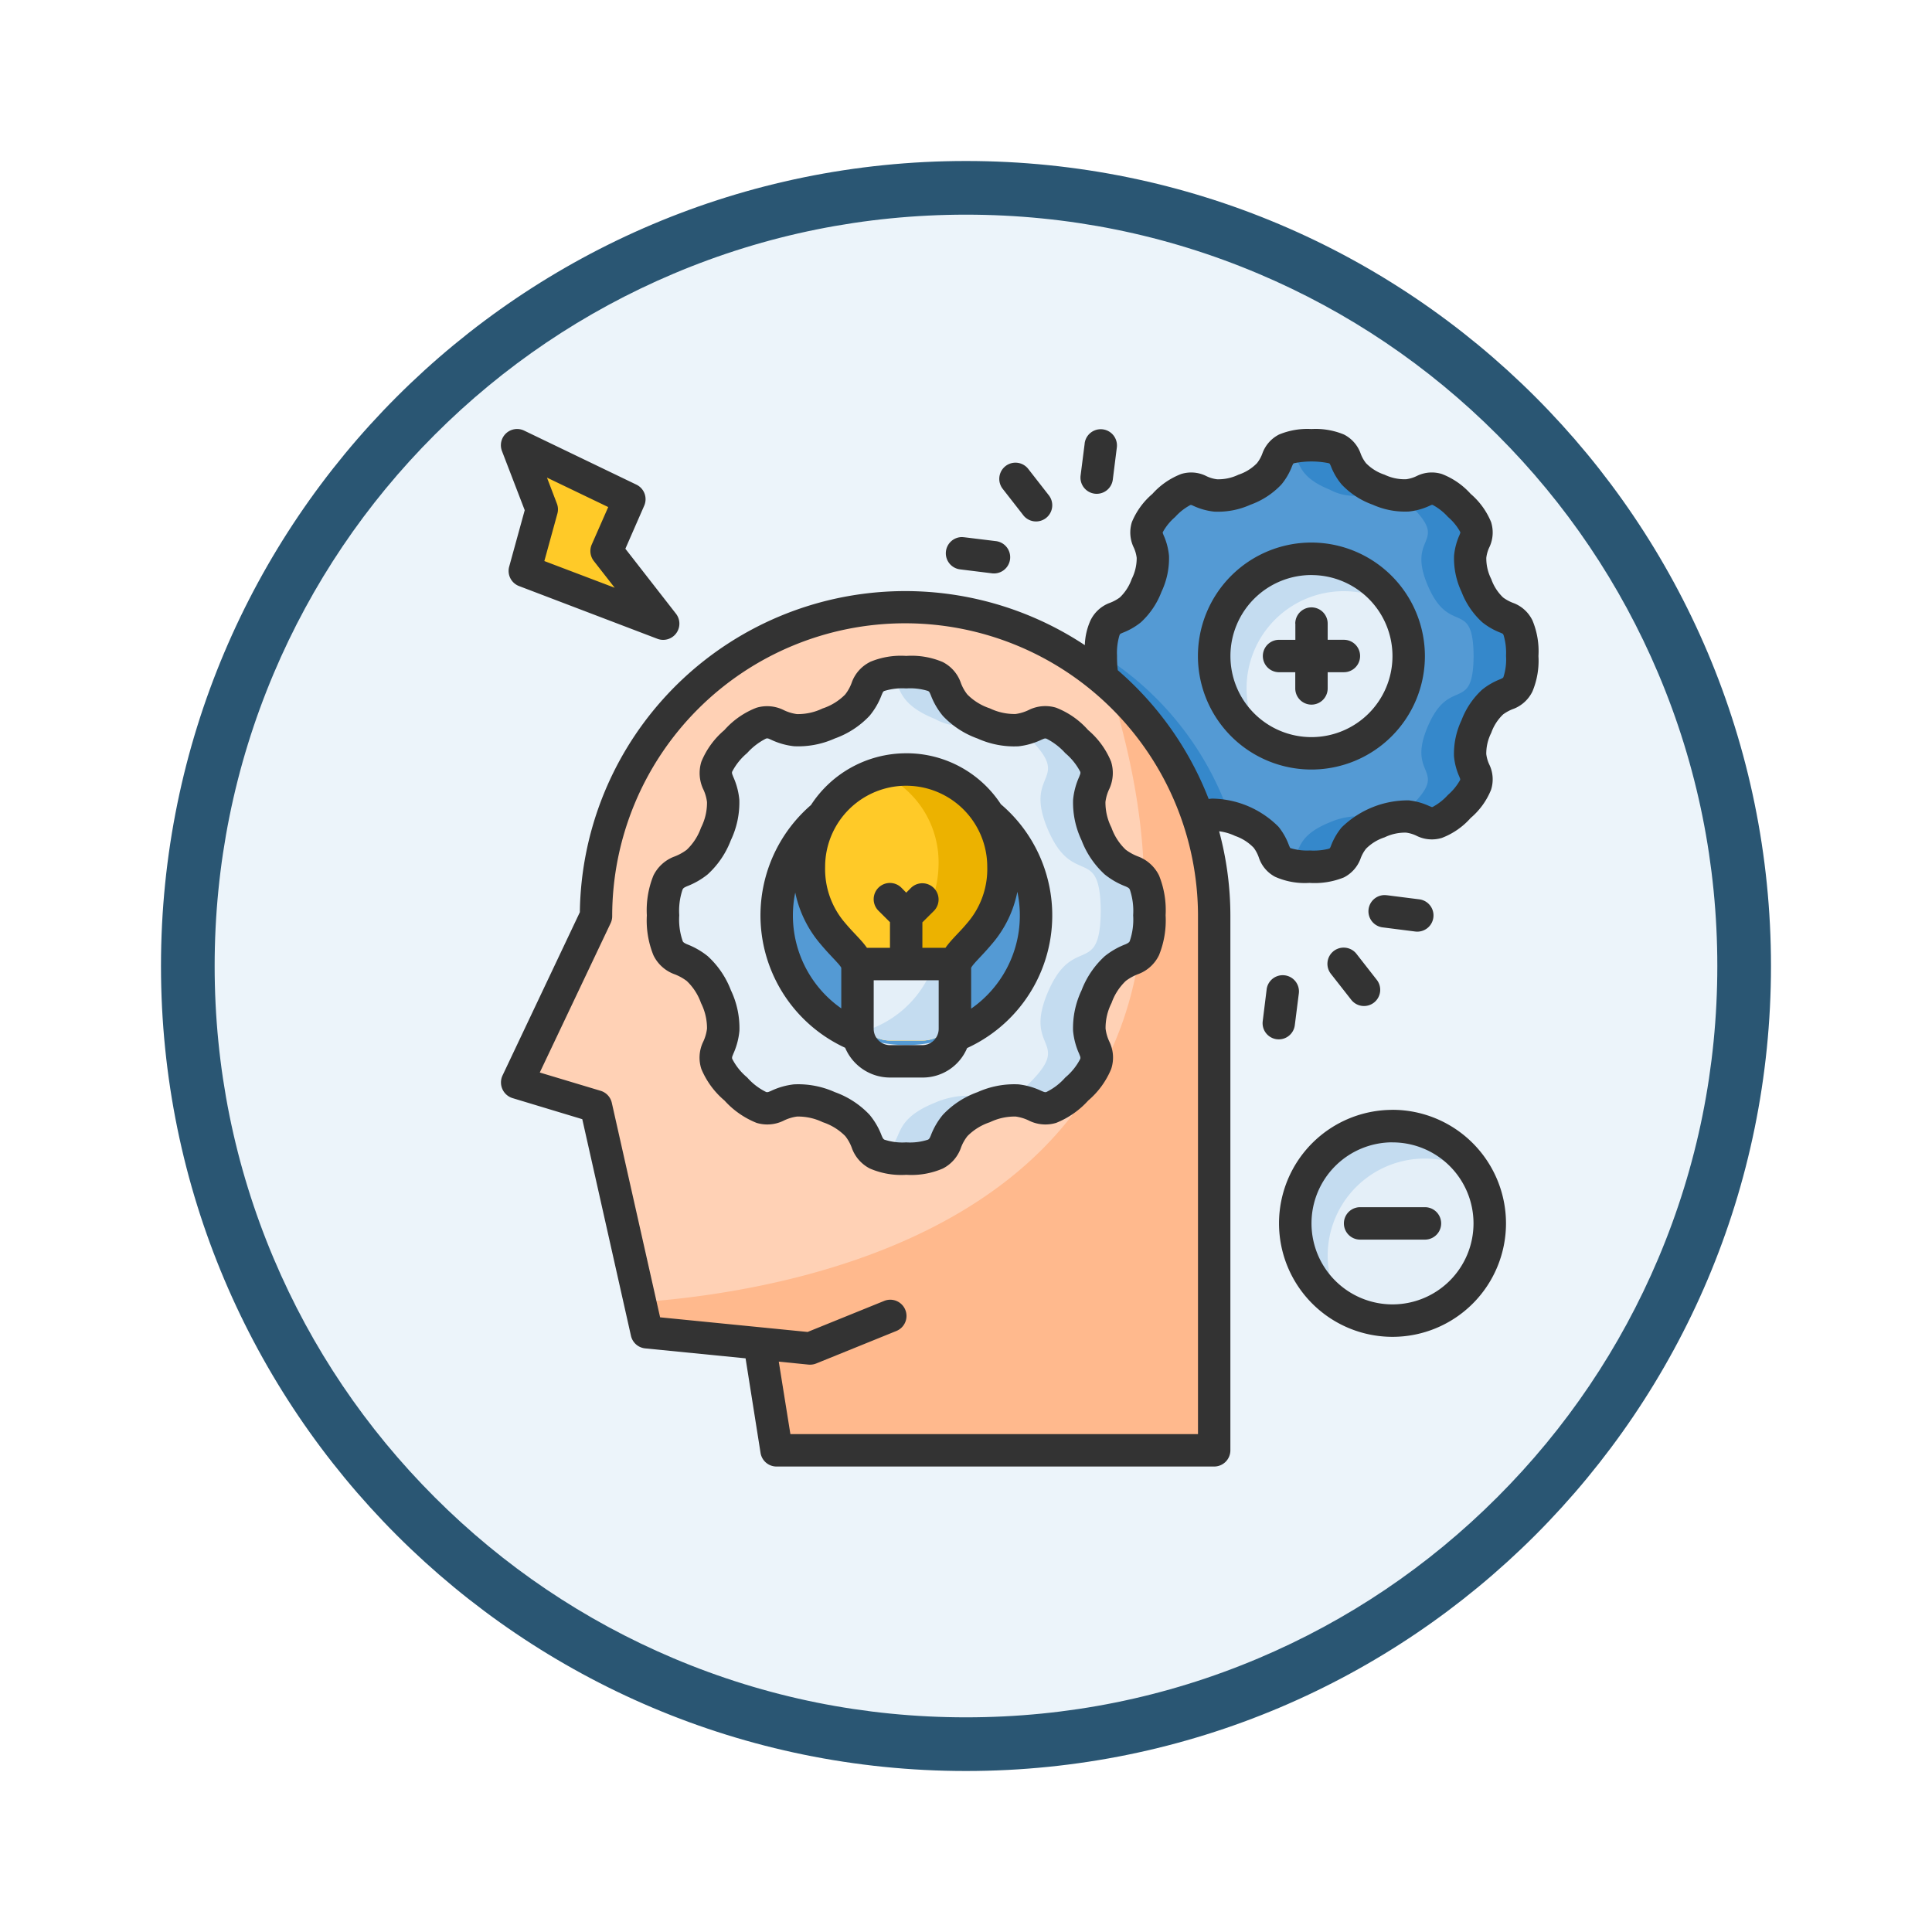 <svg xmlns="http://www.w3.org/2000/svg" xmlns:xlink="http://www.w3.org/1999/xlink" width="108" height="108" viewBox="0 0 108 108">
  <defs>
    <filter id="Trazado_904820" x="0" y="0" width="108" height="108" filterUnits="userSpaceOnUse">
      <feOffset dy="3" input="SourceAlpha"/>
      <feGaussianBlur stdDeviation="3" result="blur"/>
      <feFlood flood-opacity="0.161"/>
      <feComposite operator="in" in2="blur"/>
      <feComposite in="SourceGraphic"/>
    </filter>
  </defs>
  <g id="Icono" transform="translate(-615.101 -5000)">
    <g transform="matrix(1, 0, 0, 1, 615.1, 5000)" filter="url(#Trazado_904820)">
      <g id="Trazado_904820-2" data-name="Trazado 904820" transform="translate(9 6)" fill="#ecf4fa">
        <path d="M 45 88.5 C 39.127 88.5 33.43 87.35 28.068 85.082 C 22.889 82.891 18.236 79.755 14.241 75.759 C 10.245 71.764 7.109 67.111 4.918 61.932 C 2.65 56.57 1.5 50.873 1.5 45 C 1.5 39.127 2.65 33.43 4.918 28.068 C 7.109 22.889 10.245 18.236 14.241 14.241 C 18.236 10.245 22.889 7.109 28.068 4.918 C 33.43 2.65 39.127 1.5 45 1.5 C 50.873 1.5 56.57 2.65 61.932 4.918 C 67.111 7.109 71.764 10.245 75.759 14.241 C 79.755 18.236 82.891 22.889 85.082 28.068 C 87.35 33.43 88.5 39.127 88.5 45 C 88.5 50.873 87.35 56.57 85.082 61.932 C 82.891 67.111 79.755 71.764 75.759 75.759 C 71.764 79.755 67.111 82.891 61.932 85.082 C 56.57 87.35 50.873 88.5 45 88.5 Z" stroke="none"/>
        <path d="M 45 3 C 39.329 3 33.829 4.11 28.653 6.299 C 23.652 8.415 19.16 11.443 15.302 15.302 C 11.443 19.16 8.415 23.652 6.299 28.653 C 4.11 33.829 3 39.329 3 45 C 3 50.671 4.11 56.171 6.299 61.347 C 8.415 66.348 11.443 70.84 15.302 74.698 C 19.16 78.557 23.652 81.585 28.653 83.701 C 33.829 85.89 39.329 87 45 87 C 50.671 87 56.171 85.89 61.347 83.701 C 66.348 81.585 70.84 78.557 74.698 74.698 C 78.557 70.84 81.585 66.348 83.701 61.347 C 85.89 56.171 87 50.671 87 45 C 87 39.329 85.89 33.829 83.701 28.653 C 81.585 23.652 78.557 19.16 74.698 15.302 C 70.84 11.443 66.348 8.415 61.347 6.299 C 56.171 4.11 50.671 3 45 3 M 45 0 C 69.853 0 90 20.147 90 45 C 90 69.853 69.853 90 45 90 C 20.147 90 0 69.853 0 45 C 0 20.147 20.147 0 45 0 Z" stroke="none" fill="#2a5673"/>
      </g>
    </g>
    <g id="layer1" transform="translate(643.101 5023.983)">
      <path id="path6238" d="M8.421,10.234.7,7.292l.948-3.443L.265.265,6.539,3.28l-1.272,2.9Z" transform="translate(0.642 0.642)" fill="#ffca28"/>
      <path id="circle6231" d="M23.84,16.815A5.437,5.437,0,1,1,18.4,11.377,5.437,5.437,0,0,1,23.84,16.815Z" transform="translate(31.442 27.592)" fill="#e4eff8"/>
      <path id="circle6235" d="M18.4,11.377A5.432,5.432,0,0,0,15.574,21.45a5.428,5.428,0,0,1,7.469-7.459A5.437,5.437,0,0,0,18.4,11.377Z" transform="translate(31.442 27.592)" fill="#c4dcf0"/>
      <path id="path6204" d="M12.287,15.831c1.17,2.883-1.306,2.27.883,4.488s1.616-.259,4.49.956.688,2.525,3.811,2.552.959-1.321,3.854-2.487,2.28,1.3,4.506-.879-.26-1.609.96-4.472,2.536-.685,2.562-3.943c-.027-3.257-1.343-1.08-2.562-3.943s1.267-2.292-.96-4.472-1.611.286-4.506-.879S24.593.238,21.47.265,20.534,1.6,17.66,2.817s-2.3-1.262-4.49.956.288,1.6-.883,4.488-2.523.728-2.5,3.785c-.027,3.057,1.326.9,2.5,3.785Z" transform="translate(23.742 0.642)" fill="#549ad4"/>
      <g id="Grupo_1143714" data-name="Grupo 1143714" transform="translate(33.531 0.906)">
        <path id="path6219" d="M9.8,3.677c0,.037-.006.055-.005.094-.027,3.057,1.327.9,2.5,3.786s-1.308,2.269.881,4.487c2.007,2.033,1.7.129,3.85.733A17.294,17.294,0,0,0,9.8,3.677Z" transform="translate(-9.789 8.011)" fill="#3588cb"/>
        <path id="path6217" d="M14.14.265a4.174,4.174,0,0,0-1.328.168c1.018.391.2,1.408,2.462,2.319a2.866,2.866,0,0,0,2.712,0C15.106,1.584,17.258.238,14.14.265Z" transform="translate(-2.459 -0.264)" fill="#3588cb"/>
        <path id="path6215" d="M16.588.976c-.568-.045-.9.484-1.935.363a6.11,6.11,0,0,1,.664.573c2.227,2.18-.26,1.608.959,4.471s2.536.686,2.563,3.944c-.027,3.257-1.343,1.081-2.563,3.944s1.267,2.291-.959,4.471a6.109,6.109,0,0,1-.664.573c1.641-.192,1.506,1.264,3.383-.573,2.227-2.18-.26-1.608.959-4.471s2.536-.686,2.563-3.944c-.027-3.257-1.343-1.081-2.563-3.944s1.267-2.291-.959-4.471c-.7-.681-1.113-.91-1.448-.936Z" transform="translate(2.005 1.455)" fill="#3588cb"/>
        <path id="path6209" d="M16.575,6.325a4.1,4.1,0,0,0-1.3.327c-2.261.91-1.444,1.928-2.462,2.319a4.174,4.174,0,0,0,1.328.168c3.119.026.966-1.319,3.846-2.483a3.231,3.231,0,0,0-1.411-.331Z" transform="translate(-2.459 14.424)" fill="#3588cb"/>
      </g>
      <path id="path6166" d="M21.108,42.531l-4.471,1.813-9.123-.906L4.675,30.805.265,29.477l4.41-9.3a17.279,17.279,0,0,1,34.559,0c0,9.834,0,21.554,0,29.857H14.765l-.906-5.692Z" transform="translate(0.642 7.058)" fill="#ffd1b5"/>
      <path id="path6168" d="M28.506,4.174c9.225,29.4-16.895,33.849-26.235,34.512l.379,1.685,7.133.708-.789.2L9.9,46.97H34.368V17.113A17.2,17.2,0,0,0,28.506,4.175Z" transform="translate(5.507 10.124)" fill="#ffb98d"/>
      <path id="path6174" d="M5.531,21.856c1.35,3.327-1.507,2.62,1.019,5.178s1.865-.3,5.181,1.1.794,2.914,4.4,2.944,1.106-1.524,4.447-2.869,2.63,1.5,5.2-1.014-.3-1.857,1.107-5.16,2.926-.791,2.956-4.549c-.031-3.758-1.549-1.246-2.956-4.549s1.462-2.645-1.107-5.16-1.859.33-5.2-1.014-.844-2.9-4.447-2.869-1.08,1.543-4.4,2.944-2.656-1.456-5.181,1.1.332,1.852-1.019,5.178-2.912.841-2.881,4.368c-.031,3.527,1.531,1.041,2.881,4.368Z" transform="translate(6.426 9.445)" fill="#e4eff8"/>
      <path id="path6202" d="M19,13.071a7.25,7.25,0,1,1-7.25-7.25A7.25,7.25,0,0,1,19,13.071Z" transform="translate(10.908 14.117)" fill="#549ad4"/>
      <path id="path6185" d="M7.513,3.895A5.809,5.809,0,0,0,6.2,4.024c1.468.4.289,1.638,3.027,2.74a3.111,3.111,0,0,0,2.908.064c-.061-.023-.113-.038-.177-.064-3.34-1.345-.844-2.9-4.446-2.869Z" transform="translate(15.04 9.444)" fill="#c4dcf0"/>
      <path id="path6183" d="M10.19,4.716c-.569-.045-.935.409-1.8.439a7.023,7.023,0,0,1,.74.639c2.569,2.516-.3,1.858,1.108,5.161s2.925.79,2.956,4.549c-.031,3.758-1.549,1.246-2.956,4.549S11.7,22.7,9.129,25.214a7,7,0,0,1-.743.641c1.456.049,1.487,1.305,3.475-.641,2.569-2.515-.3-1.858,1.108-5.161s2.925-.791,2.956-4.549c-.031-3.758-1.549-1.246-2.956-4.549s1.461-2.646-1.108-5.161c-.8-.786-1.285-1.047-1.671-1.078Z" transform="translate(20.338 11.429)" fill="#c4dcf0"/>
      <path id="path6178" d="M10.728,10.887a4.713,4.713,0,0,0-1.5.377C6.491,12.366,7.669,13.608,6.2,14a5.806,5.806,0,0,0,1.312.129c3.6.03,1.106-1.524,4.446-2.869.064-.026.116-.041.177-.064a2.883,2.883,0,0,0-1.409-.313Z" transform="translate(15.04 26.393)" fill="#c4dcf0"/>
      <path id="path6187" d="M15.9,10.919c0,3.625-2.719,4.531-2.719,5.613v2.544a1.809,1.809,0,0,1-1.813,1.812H9.558a1.809,1.809,0,0,1-1.812-1.812V16.532c0-1.081-2.719-1.988-2.719-5.613a5.437,5.437,0,1,1,10.875,0Z" transform="translate(12.192 13.295)" fill="#ffca28"/>
      <path id="path6198" d="M7.9,5.482A5.419,5.419,0,0,0,6.085,5.8,5.433,5.433,0,0,1,9.71,10.919c0,3.625-2.719,4.531-2.719,5.613v2.544a1.8,1.8,0,0,1-.906,1.563,1.8,1.8,0,0,0,.906.25H8.8a1.809,1.809,0,0,0,1.812-1.812V16.532c0-1.081,2.719-1.988,2.719-5.613A5.438,5.438,0,0,0,7.9,5.482Z" transform="translate(14.758 13.294)" fill="#ecb200"/>
      <path id="path6189" d="M11.258,8.708v2.544a1.809,1.809,0,0,1-1.813,1.812H7.633a1.809,1.809,0,0,1-1.812-1.812V8.708Z" transform="translate(14.117 21.119)" fill="#e4eff8"/>
      <path id="path6191" d="M9.758,8.708A5.939,5.939,0,0,1,5.968,12.5a1.8,1.8,0,0,0,1.308.561H9.089A1.809,1.809,0,0,0,10.9,11.252V8.708Z" transform="translate(14.474 21.118)" fill="#c4dcf0"/>
      <path id="circle6224" d="M22.513,7.553a5.436,5.436,0,1,1-5.436-5.436A5.436,5.436,0,0,1,22.513,7.553Z" transform="translate(28.233 5.136)" fill="#e4eff8"/>
      <path id="circle6228" d="M17.077,2.118a5.431,5.431,0,0,0-2.827,10.071A5.427,5.427,0,0,1,21.717,4.73a5.436,5.436,0,0,0-4.639-2.613Z" transform="translate(28.233 5.136)" fill="#c4dcf0"/>
      <path id="path11361" d="M.061,1.232,1.332,4.538.463,7.694a.906.906,0,0,0,.554,1.085l7.721,2.943a.906.906,0,0,0,1.044-1.405L6.959,6.692l1.05-2.4a.905.905,0,0,0-.435-1.184L1.3.088A.907.907,0,0,0,.061,1.232ZM32.634.81,32.406,2.6a.907.907,0,0,0,1.8.228l.226-1.8a.906.906,0,0,0-1.8-.221Zm24,8.929a2.343,2.343,0,0,1-.607-.32,2.613,2.613,0,0,1-.664-1.03A2.568,2.568,0,0,1,55.085,7.2a1.9,1.9,0,0,1,.186-.623A1.922,1.922,0,0,0,55.352,5.2a4.145,4.145,0,0,0-1.143-1.577A4.166,4.166,0,0,0,52.6,2.514a1.883,1.883,0,0,0-1.377.1,1.92,1.92,0,0,1-.623.193,2.594,2.594,0,0,1-1.2-.253,2.574,2.574,0,0,1-1.037-.643,1.946,1.946,0,0,1-.315-.575,1.908,1.908,0,0,0-.922-1.03A4.134,4.134,0,0,0,45.313,0,4.133,4.133,0,0,0,43.5.307a1.908,1.908,0,0,0-.922,1.03,1.949,1.949,0,0,1-.315.575,2.574,2.574,0,0,1-1.037.643,2.57,2.57,0,0,1-1.2.253,1.889,1.889,0,0,1-.623-.193,1.884,1.884,0,0,0-1.377-.1,4.164,4.164,0,0,0-1.607,1.112A4.144,4.144,0,0,0,35.274,5.2a1.929,1.929,0,0,0,.082,1.379,1.937,1.937,0,0,1,.186.623,2.584,2.584,0,0,1-.28,1.184,2.615,2.615,0,0,1-.664,1.03,2.34,2.34,0,0,1-.607.32,1.948,1.948,0,0,0-1.032.963,3.626,3.626,0,0,0-.317,1.382A18.19,18.19,0,0,0,4.414,27.01L.088,36.145A.917.917,0,0,0,.644,37.4L4.55,38.58,7.272,50.693a.907.907,0,0,0,.8.7l5.606.556.837,5.285a.906.906,0,0,0,.9.763H39.879a.907.907,0,0,0,.9-.912V27.233a18.13,18.13,0,0,0-.628-4.747,2.983,2.983,0,0,1,.9.263,2.608,2.608,0,0,1,1.03.657,1.965,1.965,0,0,1,.3.581,1.886,1.886,0,0,0,.9,1.044,4.081,4.081,0,0,0,1.919.341,4.353,4.353,0,0,0,1.927-.308,1.926,1.926,0,0,0,.922-1.03,1.95,1.95,0,0,1,.315-.575,2.587,2.587,0,0,1,1.037-.635,2.629,2.629,0,0,1,1.2-.262,1.9,1.9,0,0,1,.623.195,1.915,1.915,0,0,0,1.377.1,4.1,4.1,0,0,0,1.607-1.112,4.065,4.065,0,0,0,1.143-1.579,1.908,1.908,0,0,0-.082-1.377,1.928,1.928,0,0,1-.186-.623,2.587,2.587,0,0,1,.279-1.184,2.616,2.616,0,0,1,.664-1.03,2.34,2.34,0,0,1,.607-.32,1.959,1.959,0,0,0,1.032-.963A4.454,4.454,0,0,0,58,12.686a4.458,4.458,0,0,0-.333-1.984,1.949,1.949,0,0,0-1.032-.963ZM46.284,1.914c.058.027.038,0,.11.152A3.577,3.577,0,0,0,47,3.1a4.44,4.44,0,0,0,1.733,1.129,4.418,4.418,0,0,0,2.027.382,3.657,3.657,0,0,0,1.158-.322c.091-.041.142-.076.211-.024a3.127,3.127,0,0,1,.812.648,3.031,3.031,0,0,1,.674.818c.021.059.039.021-.024.186a3.637,3.637,0,0,0-.308,1.165A4.369,4.369,0,0,0,53.7,9.1,4.457,4.457,0,0,0,54.857,10.8a3.8,3.8,0,0,0,1.03.589c.14.064.123.049.165.135a3.444,3.444,0,0,1,.136,1.156,3.18,3.18,0,0,1-.147,1.191c-.027.055-.08.063-.154.106a3.8,3.8,0,0,0-1.03.589A4.457,4.457,0,0,0,53.7,16.276a4.4,4.4,0,0,0-.421,2.019,3.589,3.589,0,0,0,.308,1.158c.014.053.055.106.035.165a3.125,3.125,0,0,1-.685.839,3.128,3.128,0,0,1-.851.669c-.062.021-.075-.014-.172-.041a3.635,3.635,0,0,0-1.158-.327A5.295,5.295,0,0,0,47,22.269a3.577,3.577,0,0,0-.6,1.037c-.064.162-.069.136-.163.168a3.5,3.5,0,0,1-1.014.085,3.174,3.174,0,0,1-1.09-.133c-.024-.014-.051-.1-.074-.14a3.63,3.63,0,0,0-.588-1.051,5.331,5.331,0,0,0-3.682-1.575c-.074,0-.154.01-.223.021a18.245,18.245,0,0,0-5.082-7.2,5.994,5.994,0,0,1-.041-.795,3.4,3.4,0,0,1,.136-1.156c.042-.086.024-.071.165-.135a3.8,3.8,0,0,0,1.03-.589A4.458,4.458,0,0,0,36.927,9.1a4.37,4.37,0,0,0,.421-2.012,3.636,3.636,0,0,0-.308-1.165c-.064-.164-.045-.127-.024-.186a3.055,3.055,0,0,1,.674-.818,3.094,3.094,0,0,1,.812-.648c.069-.051.12-.017.211.024a3.665,3.665,0,0,0,1.158.322A4.415,4.415,0,0,0,41.9,4.232,4.44,4.44,0,0,0,43.631,3.1a3.577,3.577,0,0,0,.6-1.037c.071-.148.052-.124.11-.152a4.893,4.893,0,0,1,1.942,0ZM28.793,1.881a.906.906,0,0,0-.729,1.478l1.112,1.425a.906.906,0,1,0,1.43-1.11L29.489,2.242a.906.906,0,0,0-.7-.361ZM2.576,2.716,6,4.362,5.079,6.456a.906.906,0,0,0,.113.917l1.17,1.5L2.429,7.38l.729-2.65a.9.9,0,0,0-.027-.561Zm23.1,5.13,1.8.223a.907.907,0,0,0,.22-1.8l-1.8-.22c-.031,0-.06-.007-.136-.009A.906.906,0,0,0,25.676,7.846Zm19.635-1.5a6.344,6.344,0,1,0,6.342,6.347,6.354,6.354,0,0,0-6.342-6.347Zm0,1.818a4.529,4.529,0,1,1-4.529,4.529A4.527,4.527,0,0,1,45.311,8.162Zm-.9,2.713v.906H43.5a.906.906,0,1,0,0,1.812h.906V14.5a.906.906,0,1,0,1.812,0v-.906h.906a.906.906,0,1,0,0-1.812h-.906v-.906a.906.906,0,0,0-1.812,0ZM38.969,27.233V56.186H16.184l-.65-4.053,1.658.166a.932.932,0,0,0,.428-.06l4.469-1.812a.907.907,0,1,0-.683-1.68l-4.26,1.727L8.9,49.656,6.2,37.663a.908.908,0,0,0-.623-.669L2.174,35.971l3.961-8.349a.915.915,0,0,0,.087-.389,16.373,16.373,0,0,1,32.747,0ZM20.623,13.028a2.059,2.059,0,0,0-1,1.117,2.35,2.35,0,0,1-.382.7,3.16,3.16,0,0,1-1.257.775,3.167,3.167,0,0,1-1.439.315,2.438,2.438,0,0,1-.77-.241,2.081,2.081,0,0,0-1.49-.113,4.61,4.61,0,0,0-1.793,1.25,4.588,4.588,0,0,0-1.285,1.766,2.126,2.126,0,0,0,.087,1.5,2.356,2.356,0,0,1,.228.756,3.076,3.076,0,0,1-.335,1.432,3.132,3.132,0,0,1-.8,1.237,2.825,2.825,0,0,1-.736.395,2.148,2.148,0,0,0-1.124,1.042,5.169,5.169,0,0,0-.368,2.228,5.17,5.17,0,0,0,.368,2.228,2.1,2.1,0,0,0,1.124,1.042,2.828,2.828,0,0,1,.736.395,3.132,3.132,0,0,1,.8,1.237,3.121,3.121,0,0,1,.335,1.432,2.415,2.415,0,0,1-.228.763,2.032,2.032,0,0,0-.087,1.492A4.651,4.651,0,0,0,12.5,37.537a4.822,4.822,0,0,0,1.793,1.25,2.068,2.068,0,0,0,1.49-.113,2.44,2.44,0,0,1,.77-.241,3.177,3.177,0,0,1,1.439.315,3.162,3.162,0,0,1,1.257.775,2.355,2.355,0,0,1,.382.7,2.071,2.071,0,0,0,1,1.117,4.441,4.441,0,0,0,2.035.35,4.441,4.441,0,0,0,2.035-.35,2.071,2.071,0,0,0,1-1.117,2.35,2.35,0,0,1,.382-.7,3.16,3.16,0,0,1,1.257-.775,3.167,3.167,0,0,1,1.439-.315,2.438,2.438,0,0,1,.77.241,2.068,2.068,0,0,0,1.49.113,4.821,4.821,0,0,0,1.793-1.25,4.651,4.651,0,0,0,1.285-1.766,2.032,2.032,0,0,0-.087-1.492,2.391,2.391,0,0,1-.228-.763,3.076,3.076,0,0,1,.335-1.432,3.133,3.133,0,0,1,.8-1.237,2.836,2.836,0,0,1,.736-.395A2.1,2.1,0,0,0,36.79,29.41a5.169,5.169,0,0,0,.368-2.228,5.17,5.17,0,0,0-.368-2.228,2.148,2.148,0,0,0-1.124-1.042,2.829,2.829,0,0,1-.736-.395,3.132,3.132,0,0,1-.8-1.237,3.121,3.121,0,0,1-.335-1.432,2.38,2.38,0,0,1,.228-.756,2.127,2.127,0,0,0,.087-1.5,4.589,4.589,0,0,0-1.285-1.766,4.612,4.612,0,0,0-1.793-1.25,2.081,2.081,0,0,0-1.49.113,2.44,2.44,0,0,1-.77.241,3.176,3.176,0,0,1-1.439-.315,3.162,3.162,0,0,1-1.257-.775,2.355,2.355,0,0,1-.382-.7,2.059,2.059,0,0,0-1-1.117,4.451,4.451,0,0,0-2.035-.34,4.455,4.455,0,0,0-2.035.34Zm3.255,1.618c.071.021.1.108.154.228a4.034,4.034,0,0,0,.676,1.163,4.95,4.95,0,0,0,1.94,1.265,4.987,4.987,0,0,0,2.282.434,4.017,4.017,0,0,0,1.29-.368c.137-.056.178-.086.274-.06a3.6,3.6,0,0,1,1.057.811,3.438,3.438,0,0,1,.837,1.042c.031.095-.035.195-.055.269a4.015,4.015,0,0,0-.347,1.3,4.906,4.906,0,0,0,.474,2.26,4.984,4.984,0,0,0,1.3,1.913,4.3,4.3,0,0,0,1.156.662c.174.079.212.105.251.205a3.739,3.739,0,0,1,.177,1.414,3.69,3.69,0,0,1-.188,1.432c-.021.078-.111.128-.241.188a4.3,4.3,0,0,0-1.156.662,4.985,4.985,0,0,0-1.3,1.913,4.907,4.907,0,0,0-.474,2.26,4.019,4.019,0,0,0,.347,1.3c.017.069.088.169.055.269a3.324,3.324,0,0,1-.837,1.042,3.377,3.377,0,0,1-1.057.811c-.091.027-.156-.014-.274-.06a4.024,4.024,0,0,0-1.29-.368,4.99,4.99,0,0,0-2.281.434,4.951,4.951,0,0,0-1.94,1.266,4.041,4.041,0,0,0-.676,1.163c-.054.123-.076.184-.154.228a3.214,3.214,0,0,1-1.22.152,3.214,3.214,0,0,1-1.22-.152c-.078-.045-.1-.106-.154-.228a4.033,4.033,0,0,0-.676-1.163,4.95,4.95,0,0,0-1.94-1.266,4.987,4.987,0,0,0-2.282-.434A4.018,4.018,0,0,0,15.1,37c-.119.048-.184.088-.274.06a3.391,3.391,0,0,1-1.057-.811,3.327,3.327,0,0,1-.837-1.042c-.034-.1.037-.2.055-.269a4.015,4.015,0,0,0,.347-1.3,4.906,4.906,0,0,0-.474-2.26,4.985,4.985,0,0,0-1.3-1.913A4.3,4.3,0,0,0,10.4,28.8c-.13-.059-.22-.109-.241-.188a3.66,3.66,0,0,1-.188-1.432,3.7,3.7,0,0,1,.177-1.414c.04-.1.077-.126.251-.205a4.292,4.292,0,0,0,1.156-.662,4.984,4.984,0,0,0,1.3-1.913,4.907,4.907,0,0,0,.474-2.26,4.02,4.02,0,0,0-.347-1.3c-.021-.075-.086-.174-.055-.269a3.436,3.436,0,0,1,.837-1.042,3.58,3.58,0,0,1,1.057-.811c.1-.027.137,0,.274.06a4.024,4.024,0,0,0,1.29.368,4.985,4.985,0,0,0,2.282-.434,4.95,4.95,0,0,0,1.94-1.265,4.041,4.041,0,0,0,.676-1.163c.053-.121.083-.209.154-.228a3.386,3.386,0,0,1,1.22-.141,3.386,3.386,0,0,1,1.22.141Zm-1.221,3.48a6.346,6.346,0,0,0-5.324,2.894,8.151,8.151,0,0,0,1.912,13.568,2.723,2.723,0,0,0,2.508,1.664h1.809a2.687,2.687,0,0,0,2.5-1.648A8.157,8.157,0,0,0,27.95,20.975a6.3,6.3,0,0,0-5.294-2.85Zm4.531,6.347a4.608,4.608,0,0,1-1.15,3.177c-.3.363-.627.673-.924,1.016-.084.1-.181.219-.262.335h-1.29V27.577l.648-.644a.908.908,0,0,0-1.285-1.283l-.267.267-.26-.267a.908.908,0,1,0-1.285,1.283l.637.634V29H20.462c-.081-.115-.178-.237-.262-.335-.3-.343-.621-.653-.924-1.016a4.608,4.608,0,0,1-1.151-3.177,4.531,4.531,0,1,1,9.063,0Zm-.9,7.924,0-2.266s-.014-.037.2-.282.566-.591.943-1.042a6.348,6.348,0,0,0,1.44-2.939,6.415,6.415,0,0,1,.071,2.256A6.349,6.349,0,0,1,26.289,32.4Zm-7.46-2.547c.212.245.2.274.2.274v2.262a6.335,6.335,0,0,1-2.573-6.474,6.431,6.431,0,0,0,1.43,2.9c.377.452.731.8.943,1.042ZM51.116,28.09a.906.906,0,1,0,.221-1.8l-1.8-.228c-.031,0-.06-.007-.135-.009a.906.906,0,0,0-.084,1.808Zm-3.979.9a.906.906,0,0,0-.729,1.478l1.117,1.425a.906.906,0,1,0,1.432-1.11l-1.119-1.432a.907.907,0,0,0-.7-.361Zm-4.329,2.32L42.587,33.1a.9.9,0,1,0,1.793.228l.228-1.8a.907.907,0,0,0-1.8-.221Zm-21.967-.494h3.632v2.715a.911.911,0,0,1-.912.91H21.752a.911.911,0,0,1-.912-.91Zm29,7.243A6.344,6.344,0,1,0,56.186,44.4,6.354,6.354,0,0,0,49.844,38.056Zm0,1.818A4.528,4.528,0,1,1,45.314,44.4,4.528,4.528,0,0,1,49.844,39.874ZM48.031,43.5a.906.906,0,1,0,0,1.812h3.625a.906.906,0,1,0,0-1.812Z" transform="translate(0 0)" fill="#333"/>
    </g>
  </g>
</svg>
